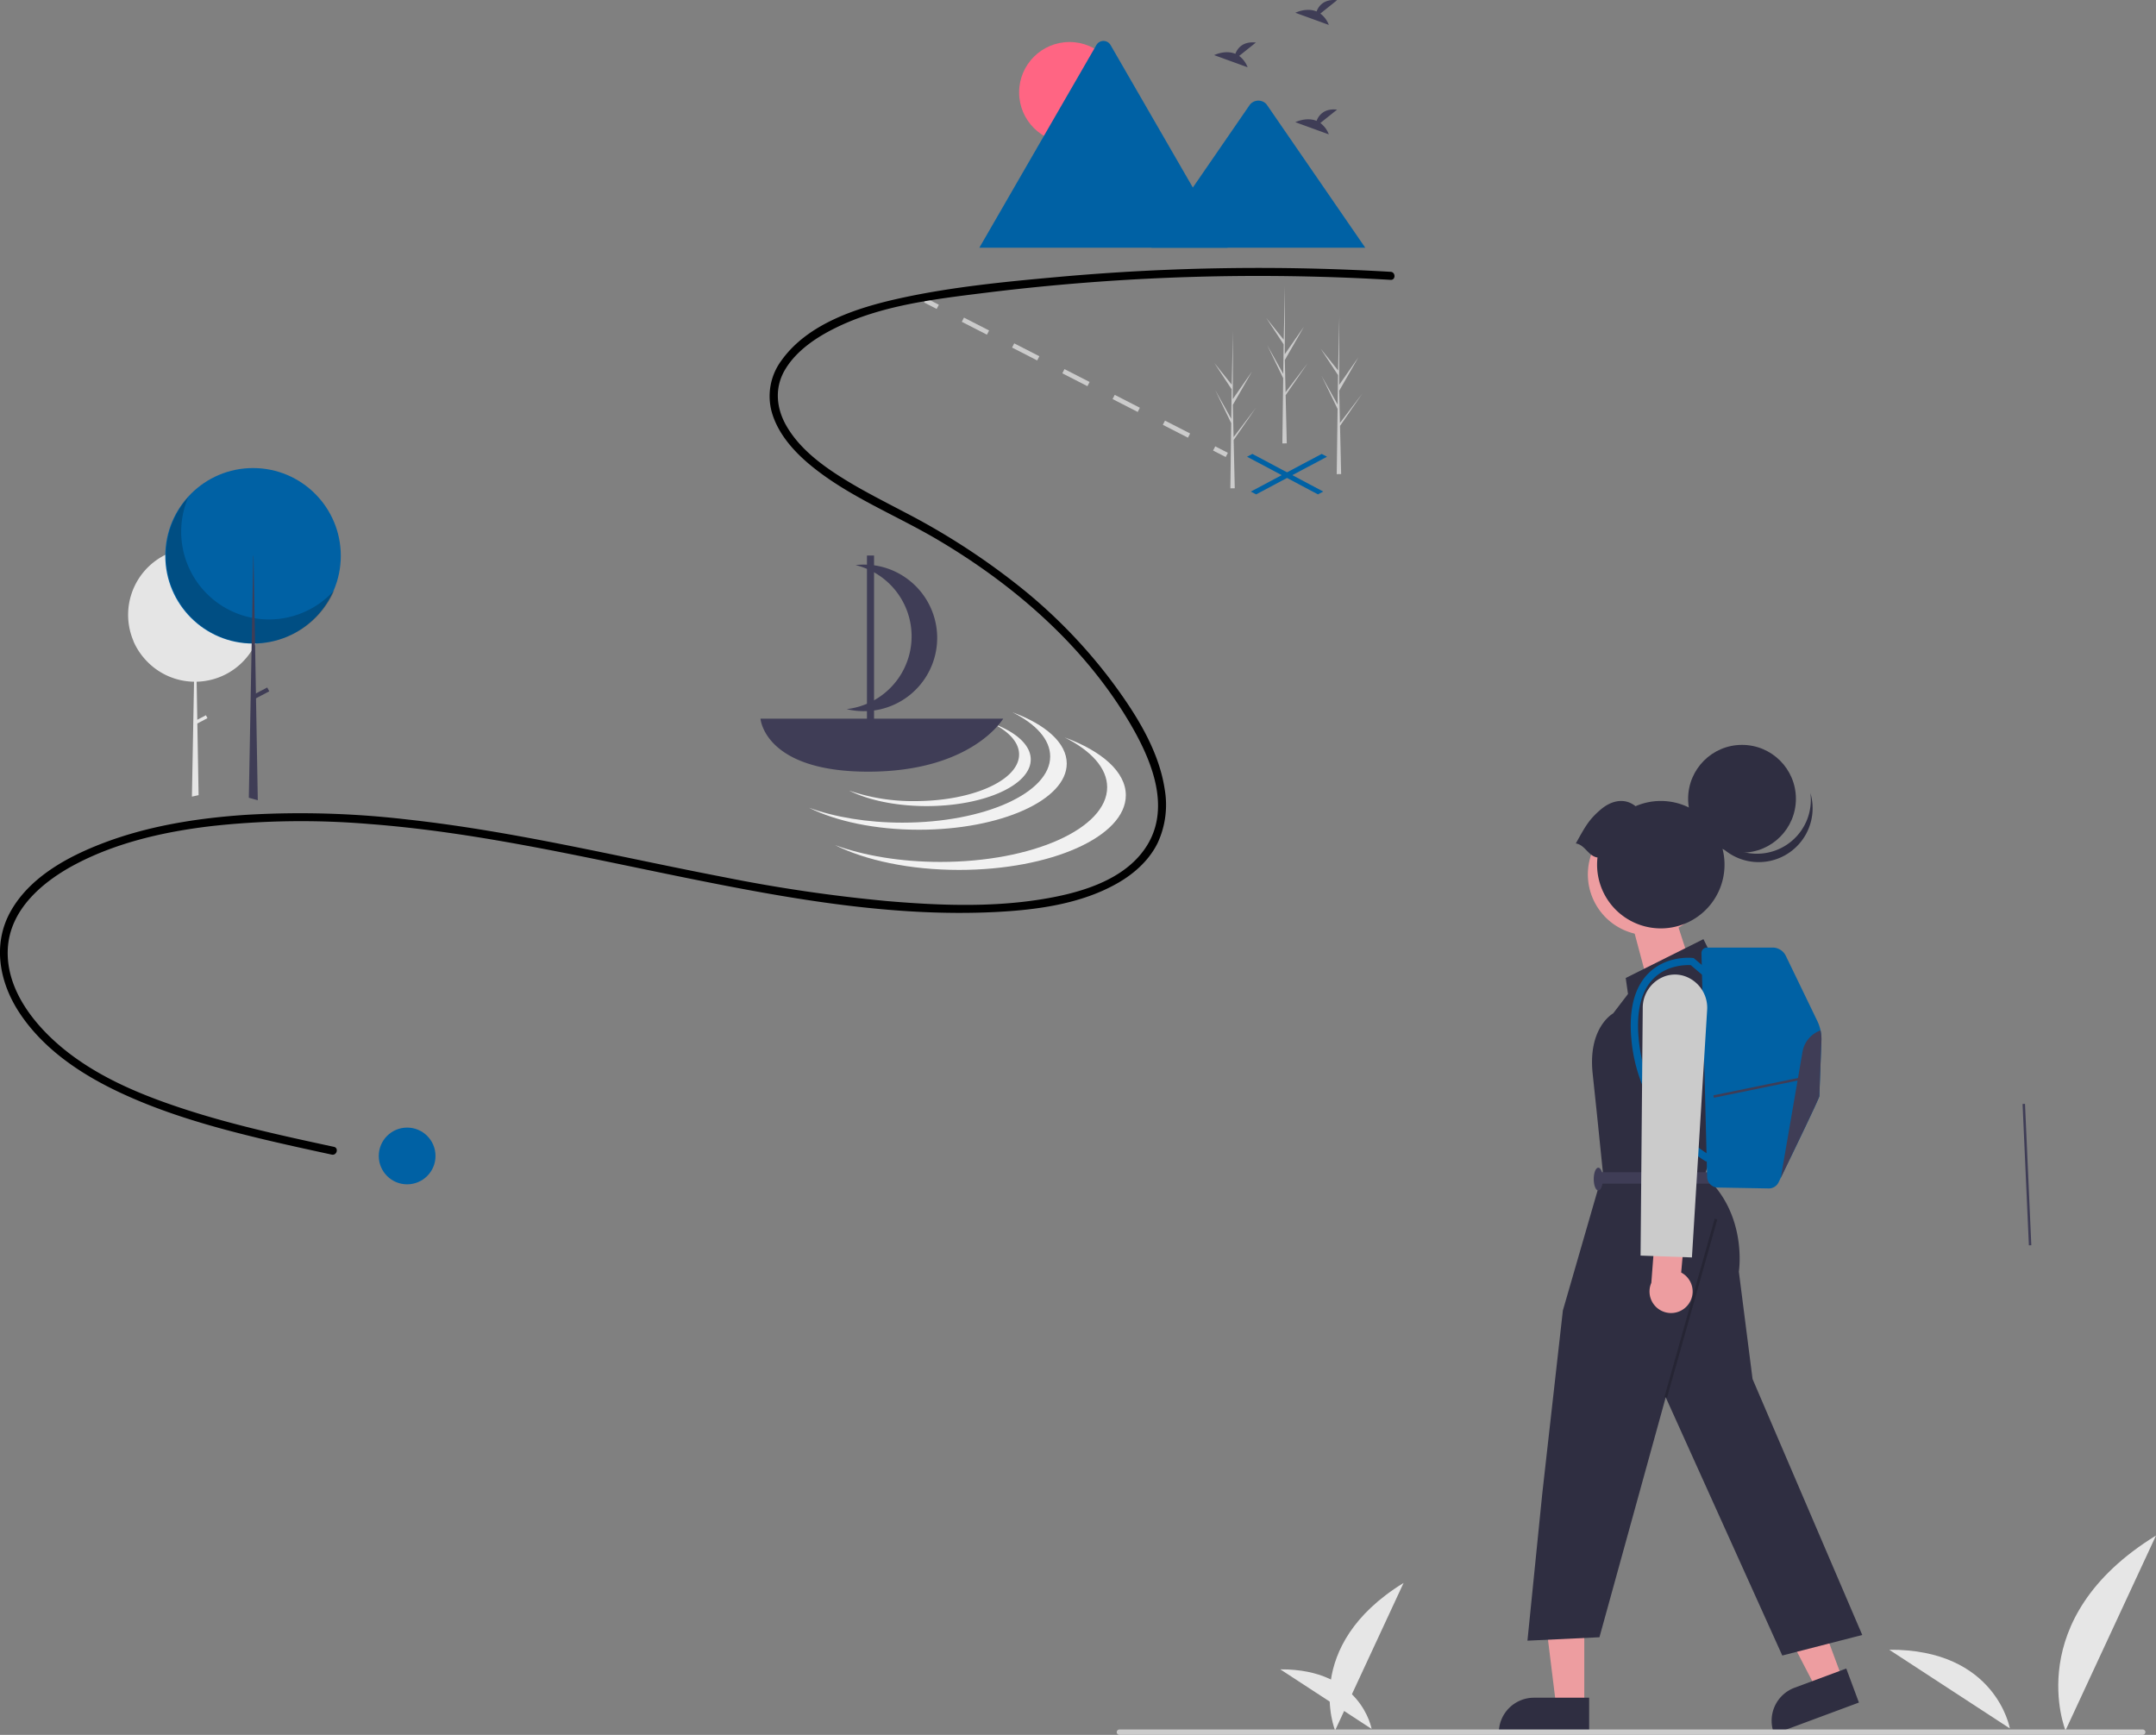 <svg xmlns="http://www.w3.org/2000/svg" width="800.249" height="643.989" viewBox="0 0 800.249 643.989">
  <rect x="0" y="0" width="800.249" height="643.989" fill="#808080" stroke="none"/>
  <g transform="translate(-543.986 -268)">
    <path d="m1150.54 613.855 16.027-2.907 4.004 12.325-16.116 5.237Z" fill="#ed9da0"/>
    <path d="M1039.536 910.351s-12.713-31.293 25.426-54.763Z" fill="#e6e6e6"/>
    <path d="M1053.09 909.782s-3.878-22.3-33.894-22.113Zm257.554.569s-16.8-41.343 33.591-72.349Zm-20.656-.752s-5.123-29.467-44.779-29.214" fill="#e6e6e6"/>
    <g transform="translate(543.986 268)">
      <g fill="#0061a4">
        <path d="m489.189 183.517-26.31-13.975 1.969-1.047 26.31 13.977Z"/>
        <path d="m466.238 183.517-1.967-1.045 26.309-13.977 1.969 1.047Z"/>
      </g>
      <path fill="#cbcbcb" d="m342.99 112.277.8-1.561 4.685 2.4-.8 1.563zm97.947 50.194-9.326-4.779.8-1.562 9.326 4.779Zm-18.653-9.558-9.327-4.78.8-1.562 9.327 4.78Zm-18.653-9.559-9.326-4.779.8-1.562 9.326 4.779Zm-18.653-9.558-9.327-4.779.8-1.562 9.327 4.779Zm-18.653-9.558-9.326-4.779.8-1.562 9.326 4.779Zm83.942 43.011.8-1.562 4.686 2.401-.8 1.562z"/>
      <path d="M97.266 228.208q0 .822-.053 1.631a24.7 24.7 0 0 1-2.315 8.969l-.033.069a18 18 0 0 1-.191.39 24 24 0 0 1-1.315 2.32 24.83 24.83 0 0 1-20.375 11.466l.246 14.133 3.2-1.688.572 1.088-3.753 1.976.459 26.248.005.351-2.478.552.005-.352.78-42.306a24.78 24.78 0 0 1-17.529-7.627 24 24 0 0 1-.462-.493l-.017-.019a24.9 24.9 0 0 1-4.527-7l.074.081a24.857 24.857 0 0 1 11.785-32.03l.26-.127a24.876 24.876 0 0 1 32.227 9.783c.151.254.3.514.438.775a24.7 24.7 0 0 1 2.99 11.815Z" fill="#e5e5e5"/>
      <circle cx="32.572" cy="32.572" r="32.572" transform="translate(61.35 173.745)" fill="#0061a4"/>
      <path d="M254.05 312.138a32.575 32.575 0 0 0 54.275 34.474 32.575 32.575 0 1 1-54.275-34.474" transform="translate(-184.178 -127.576)" opacity=".2" style="isolation:isolate"/>
      <path d="m95.685 297.056-3.327-.933.007-.358 1-54.181.05-2.7v-.079l.174-9.466.252-13.72.171-9.3h.092l.175 10.076.228 13.114.163 9.3v.069l.007.384.316 18.138.033 1.8.653 37.49Z" fill="#3f3d56"/>
      <path fill="#3f3d56" d="m93.808 258.03 5.384-2.836.75 1.426-5.384 2.835z"/>
      <path d="M516.157 100.901a830 830 0 0 0-123.366 1.9c-19.77 1.787-39.854 3.717-59.259 8.03-15.63 3.474-33.77 9.344-43.508 23.018a22.22 22.22 0 0 0-3.469 19.453c2.322 7.8 8.1 14.284 14.25 19.366 14.158 11.7 31.725 18.5 47.417 27.8 28.651 16.967 54.872 39.835 71.7 68.886 7.406 12.783 14.451 29.781 6.2 43.867-8.079 13.8-26.114 18.554-40.822 20.8-18.435 2.81-37.424 2.048-55.936.474a583 583 0 0 1-60.462-8.856c-39.153-7.518-77.949-17.081-117.645-21.43a340.7 340.7 0 0 0-59.982-1.735c-18.068 1.219-36.291 4.077-53.264 10.592-13.08 5.02-27.022 12.616-34.087 25.283-6.81 12.211-4.154 26.292 3.262 37.558 8.923 13.555 22.836 22.844 37.3 29.633 16.47 7.73 34.087 12.741 51.725 17 8.946 2.161 17.94 4.115 26.935 6.059 1.876.405 2.678-2.477.8-2.884-18.14-3.92-36.332-7.852-54.021-13.526-16.369-5.251-33.121-11.977-46.526-23-10.845-8.92-21.156-21.948-20.516-36.761.645-14.933 13.174-25.359 25.454-31.777 15.347-8.02 32.783-11.927 49.868-13.969a303 303 0 0 1 58.907-.8c39.6 3.013 78.321 12.035 117.151 19.9 37.722 7.644 76.621 14.723 115.279 12.762 15.322-.777 31.74-2.973 45.269-10.707 6.194-3.541 11.78-8.535 14.928-15.034a33.67 33.67 0 0 0 2.573-19.783c-2.194-14.724-10.939-28.377-19.665-40.1a193.8 193.8 0 0 0-33.033-34.236 260.6 260.6 0 0 0-43.713-28.476c-8.213-4.324-16.542-8.482-24.368-13.49-7.5-4.8-14.907-10.58-19.489-18.375-3.964-6.742-4.691-14.437-.562-21.275 4.176-6.916 11.37-11.74 18.464-15.265 17.093-8.493 36.965-10.766 55.665-13.1a823 823 0 0 1 121.072-6.037q14.748.347 29.477 1.221c1.923.113 1.916-2.878 0-2.991Z"/>
      <path d="m490.077 5.036 6.21-4.967c-4.824-.532-6.807 2.1-7.618 4.181-3.769-1.565-7.872.486-7.872.486l12.425 4.511a9.4 9.4 0 0 0-3.145-4.211m-30.138 15.725 6.21-4.967c-4.824-.532-6.807 2.1-7.618 4.181-3.769-1.565-7.872.486-7.872.486l12.425 4.511a9.4 9.4 0 0 0-3.145-4.211m30.138 24.896 6.21-4.967c-4.824-.532-6.807 2.1-7.618 4.181-3.769-1.565-7.872.486-7.872.486l12.426 4.516a9.4 9.4 0 0 0-3.145-4.211Z" fill="#3f3d56"/>
      <g transform="translate(363.521 15.2)">
        <circle cx="18.71" cy="18.71" r="18.71" transform="translate(14.748 .395)" fill="#ff6583"/>
        <path d="M92.129 76.76H.343A2 2 0 0 1 0 76.733L43.412 1.544a3.039 3.039 0 0 1 5.291 0L77.836 52l1.4 2.414Z" fill="#0061a4"/>
        <path d="M143.232 76.761H63.846l15.383-22.345 1.107-1.61 20.045-29.123a4.056 4.056 0 0 1 6.025-.36 4 4 0 0 1 .289.36Z" fill="#0061a4"/>
      </g>
      <path d="M375.801 264.409c8.7 4.348 14 10.091 14 16.391 0 13.57-24.555 24.57-54.844 24.57-13.169 0-25.25-2.081-34.7-5.547 10.042 5.019 24.618 8.179 40.847 8.179 30.289 0 54.844-11 54.844-24.57-.008-7.67-7.857-14.517-20.147-19.023" fill="#f1f1f1"/>
      <path d="M395.153 273.73c9.817 4.907 15.794 11.387 15.794 18.495 0 15.312-27.707 27.724-61.885 27.724-14.86 0-28.492-2.348-39.16-6.259 11.331 5.663 27.778 9.229 46.091 9.229 34.178 0 61.885-12.413 61.885-27.724-.001-8.65-8.857-16.381-22.725-21.465" fill="#f1f1f1"/>
      <path d="M368.395 268.514c6.129 3.064 9.861 7.11 9.861 11.548 0 9.56-17.3 17.31-38.639 17.31a72.6 72.6 0 0 1-24.45-3.908c7.074 3.536 17.344 5.762 28.778 5.762 21.339 0 38.639-7.75 38.639-17.31 0-5.403-5.53-10.227-14.189-13.402" fill="#f1f1f1"/>
      <path d="M282.274 266.76s1.347 19.687 39.957 19.687 50.137-19.687 50.137-19.687Zm54.802-51.655a27.1 27.1 0 0 0-19.523-5.34 27.2 27.2 0 0 1-3.293 53.462 27.2 27.2 0 0 0 22.816-48.122" fill="#3f3d56"/>
      <path fill="#3f3d56" d="M321.791 206.212h2.632v62.662h-2.632z"/>
      <path d="m497.43 159.654-.014-.024-.036-1.531 8.247-11.974-8.237 10.828-.029.324-.282-12.239 7.123-12.414-7.143 10.264.075-25.356v-.084.083l-.473 19.984-6.492-8.117 6.471 9.839-.142 10.947-5.974-10.684 5.952 12.294-.079 6.087-.218 16.865-.016 1.26q.825.006 1.634-.027l-.374-16.2Zm-39.487 5.263-.014-.024-.036-1.531 8.247-11.974-8.233 10.829-.03.324-.282-12.239 7.123-12.414-7.143 10.264.074-25.356v-.079.083l-.473 19.984-6.492-8.117 6.471 9.839-.142 10.947-5.974-10.684 5.952 12.294-.079 6.087-.218 16.865-.016 1.26q.825.006 1.634-.027l-.374-16.2Zm19.303-16.67-.014-.024-.036-1.531 8.247-11.974-8.237 10.828-.03.324-.282-12.239 7.123-12.414-7.143 10.264.075-25.356v-.084.083l-.473 19.984-6.492-8.117 6.471 9.839-.142 10.947-5.974-10.684 5.952 12.294-.079 6.087-.218 16.865-.016 1.26q.825.006 1.634-.027l-.374-16.2Z" fill="#cbcbcb"/>
      <circle cx="10.53" cy="10.53" r="10.53" transform="translate(140.588 418.567)" fill="#0061a4"/>
    </g>
    <path d="m1227.969 891.47-9.749 3.622-18.61-35.878 14.389-5.344Z" fill="#ed9da0"/>
    <path d="m1233.966 899.998-31.434 11.678-.148-.4a13.053 13.053 0 0 1 7.688-16.781l19.2-7.133Z" fill="#2f2e41"/>
    <path d="M1132.032 901.595h-10.4l-4.948-40.113h15.349Z" fill="#ed9da0"/>
    <path d="M1133.836 911.676h-33.533v-.424a13.05 13.05 0 0 1 13.051-13.052h20.482Zm45.813-288.282-3.4-6.783-28.841 14.421.848 5.938-5.514 7.21s-9.331 5.09-7.634 22.055l1.7 16.117 2.121 20.783-14.845 51.32-7.635 67.856-5.514 54.714 26.721-1.272 24.6-89.069 43.262 95.855 29.688-7.628-40.717-95.01-5.09-39.869s3.393-21.207-12.724-35.627l2.545-7.634v-9.408l8.483-44.882Z" fill="#2f2e41"/>
    <path opacity=".2" d="m1161.775 786.551 18.661-66.164.96.27-18.662 66.165z"/>
    <path fill="#3f3d56" d="M1137.23 703.132h41.565v4.241h-41.565z"/>
    <ellipse cx="1.697" cy="4.241" rx="1.697" ry="4.241" transform="translate(1135.535 701.436)" fill="#3f3d56"/>
    <circle cx="22.611" cy="22.611" r="22.611" transform="rotate(-28.663 1704.772 -1910.481)" fill="#ed9da0"/>
    <circle cx="20.003" cy="20.003" r="20.003" transform="translate(1170.573 544.505)" fill="#2f2e41"/>
    <path d="M1215.96 562.366a20 20 0 1 1-39.021 8.2 20 20 0 0 0 39.021-8.2" fill="#2f2e41"/>
    <path d="M1136.935 586.306a23.65 23.65 0 1 0 14.113-19.04c-3.95-3.186-8.848-2.2-12.83 1.164-4.5 3.8-5.839 6.413-9.331 12.665 3.434.482 4.614 4.729 8.048 5.211" fill="#2f2e41"/>
    <path d="M1220.048 654.301c-.253 6.7-.755 19.891-.755 20.564 0 .709-10 21.413-14.319 30.324-.307.628-.583 1.2-.827 1.7a4.02 4.02 0 0 1-3.692 2.268l-18.878-.339a4.024 4.024 0 0 1-3.951-3.917l-2.106-83.055a2.053 2.053 0 0 1 2.051-2.106h24.346a5.47 5.47 0 0 1 4.925 3.091l11.685 24.174a15.45 15.45 0 0 1 1.523 7.3Z" fill="#0061a4"/>
    <path d="M1177.297 699.204a54 54 0 0 1-12.9-10.9 59.82 59.82 0 0 1-14.909-34.78c-.96-11.038 1.23-19.243 6.51-24.386 6.711-6.539 15.845-5.589 16.231-5.545l.409.046 6.192 5.236-1.751 2.07-5.537-4.685c-1.695-.085-8.615-.1-13.669 4.841-4.653 4.551-6.563 12.016-5.679 22.189a57.13 57.13 0 0 0 14.164 33.133 52.5 52.5 0 0 0 12.252 10.408Z" fill="#0061a4"/>
    <path fill="#3f3d56" d="m1179.957 674.599 32.988-6.772.181.886-32.987 6.771zm114.751 3.194.903-.04 2.346 52.478-.903.04z"/>
    <path d="M1220.05 654.305c-.253 6.7-.755 19.891-.755 20.564 0 .709-10 21.413-14.319 30.324l8.052-46.753a10.3 10.3 0 0 1 6.692-7.948 15.2 15.2 0 0 1 .33 3.813" fill="#3f3d56"/>
    <path d="M1170.578 752.287a7.954 7.954 0 0 0-2.587-11.919l1.636-18.1-10.759-3.678-1.952 25.6a8 8 0 0 0 13.661 8.1Z" fill="#ed9da0"/>
    <path d="m1171.984 734.77-19.064-.691.806-91.935a12.41 12.41 0 0 1 8.407-11.812 11.28 11.28 0 0 1 7.09-.006 12.41 12.41 0 0 1 8.4 12.7Zm167.242 177.219H959.409a1 1 0 0 1 0-1.994h379.817a1 1 0 1 1 0 1.994" fill="#cbcbcb"/>
  </g>
</svg>
